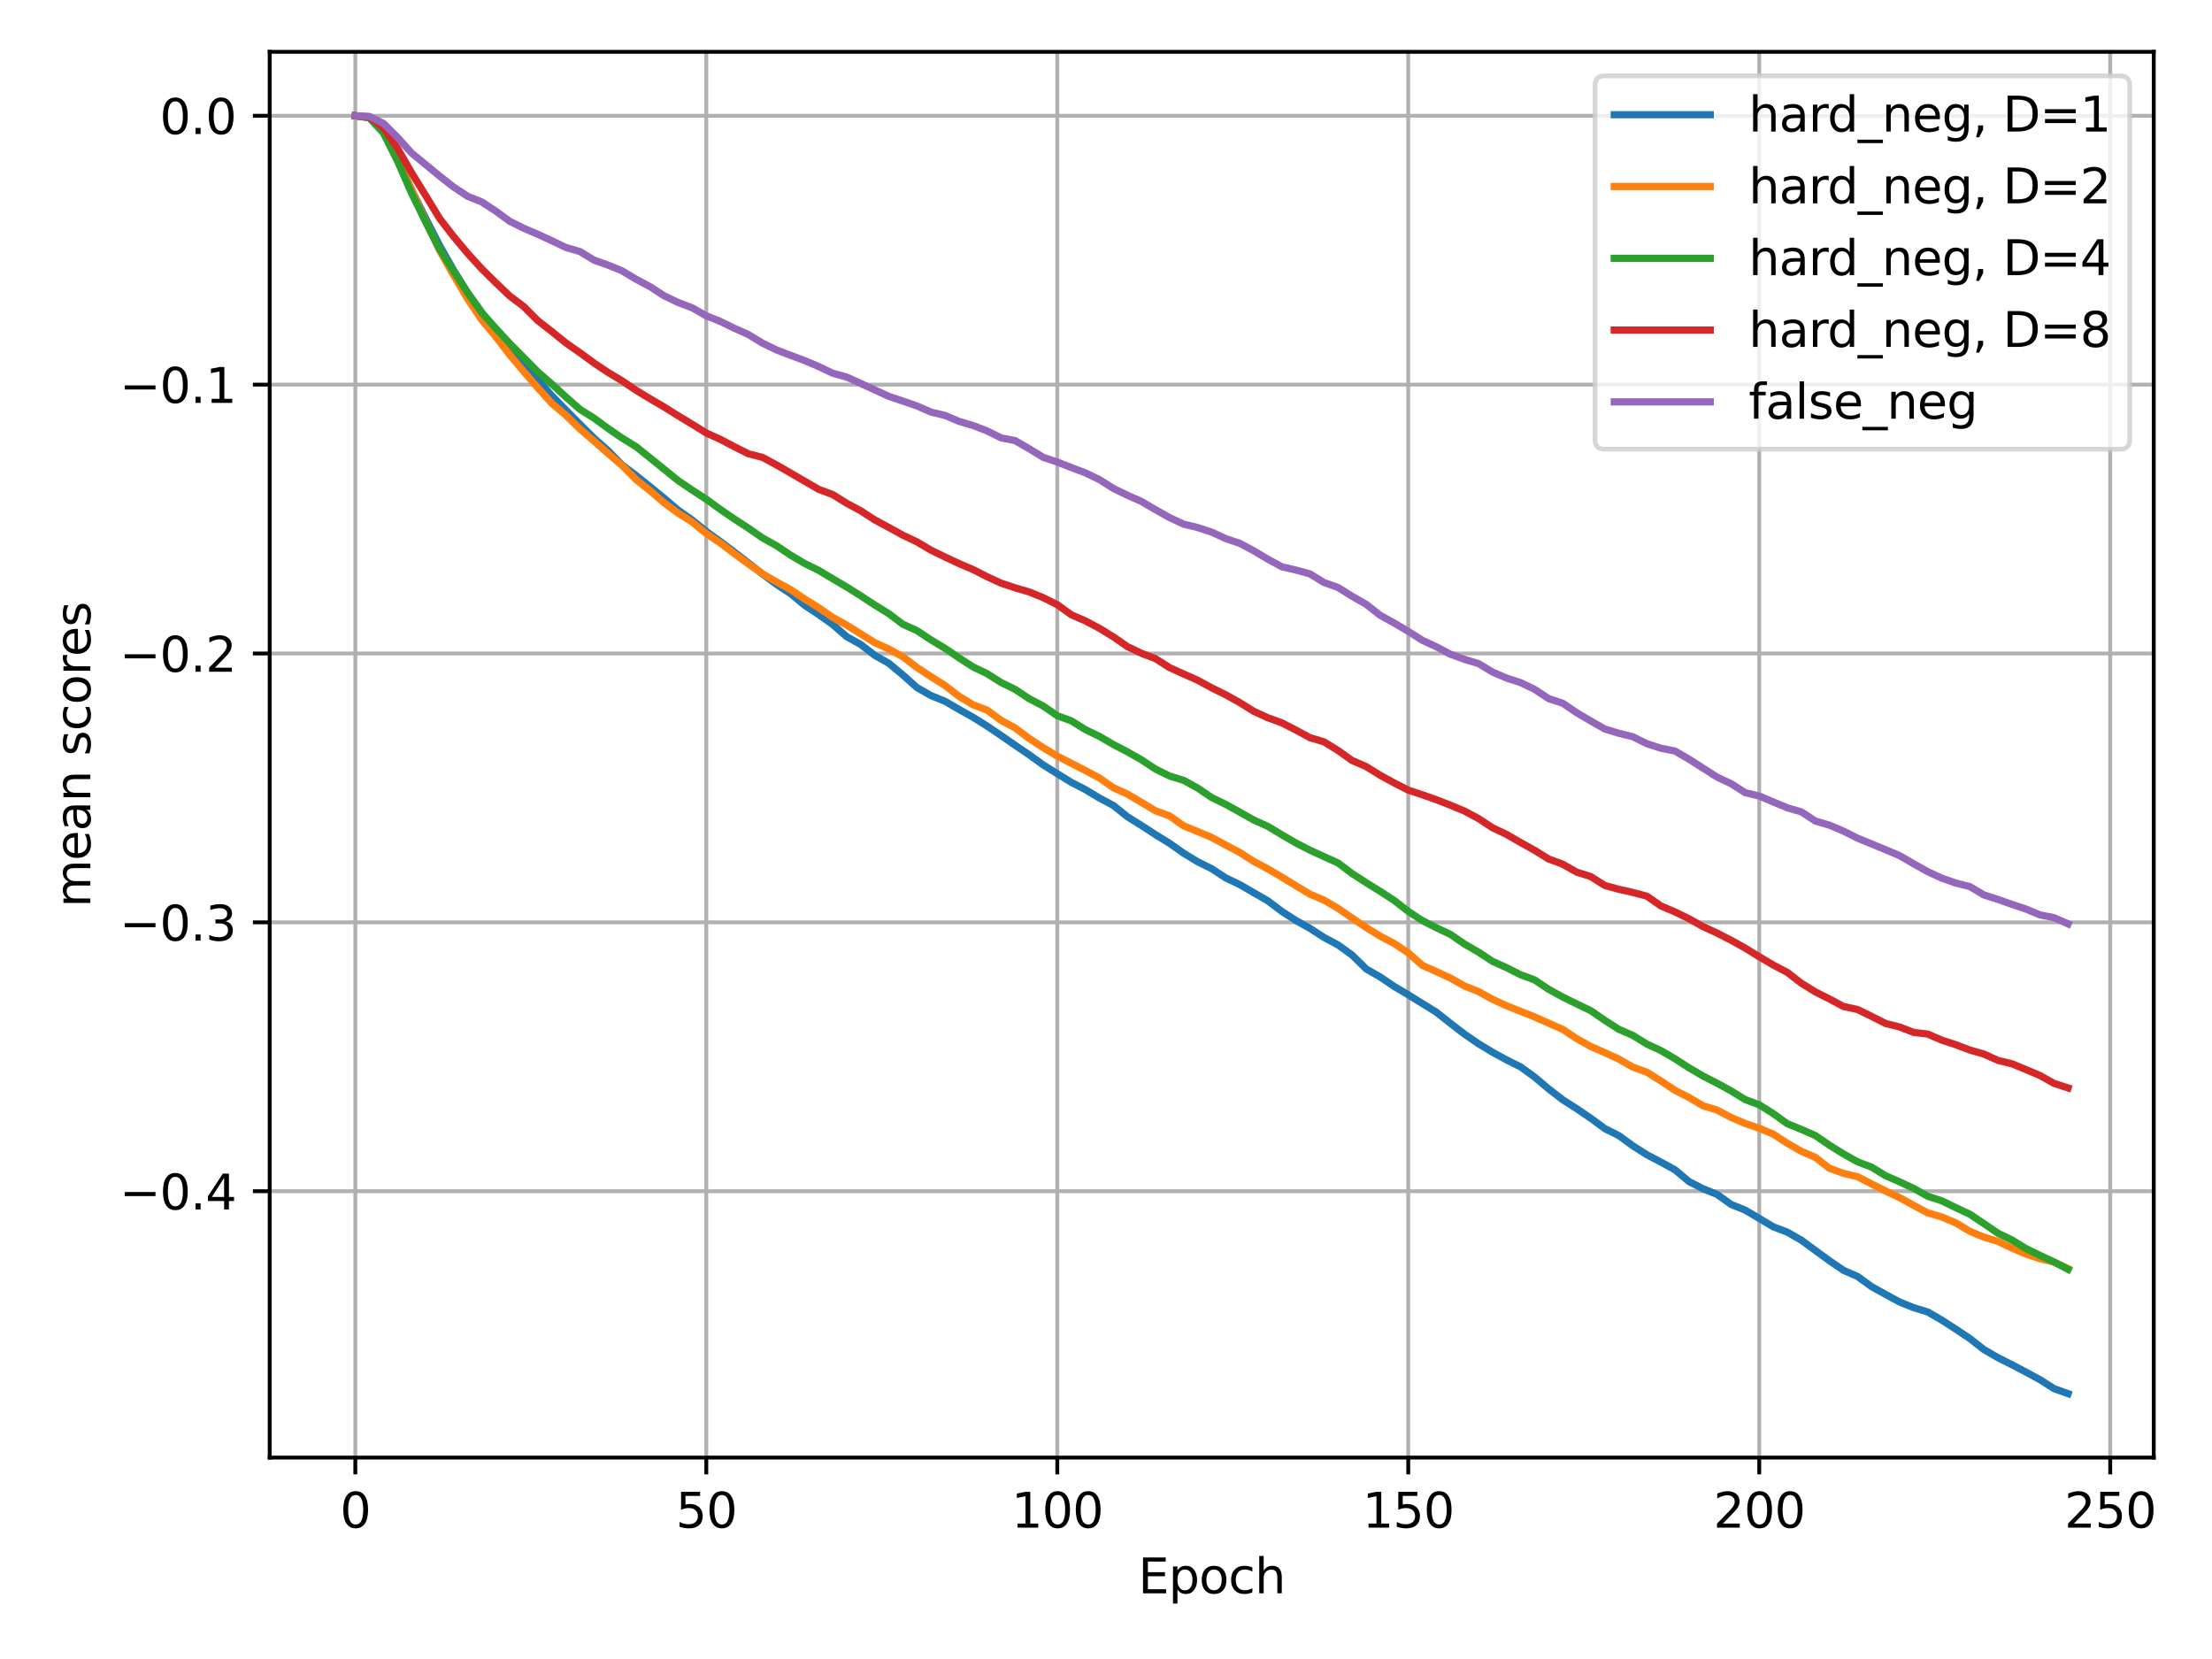 <?xml version="1.0" encoding="utf-8" standalone="no"?>
<!DOCTYPE svg PUBLIC "-//W3C//DTD SVG 1.1//EN"
  "http://www.w3.org/Graphics/SVG/1.1/DTD/svg11.dtd">
<svg xmlns:xlink="http://www.w3.org/1999/xlink" width="460.8pt" height="345.6pt" viewBox="0 0 460.8 345.6" xmlns="http://www.w3.org/2000/svg" version="1.1">
 <defs>
  <style type="text/css">*{stroke-linejoin: round; stroke-linecap: butt}</style>
 </defs>
 <g id="figure_1">
  <g id="patch_1">
   <path d="M 0 345.6 
L 460.8 345.6 
L 460.8 0 
L 0 0 
z
" style="fill: #ffffff"/>
  </g>
  <g id="axes_1">
   <g id="patch_2">
    <path d="M 56.18 303.64 
L 448.664 303.64 
L 448.664 10.8 
L 56.18 10.8 
z
" style="fill: #ffffff"/>
   </g>
   <g id="matplotlib.axis_1">
    <g id="xtick_1">
     <g id="line2d_1">
      <path d="M 74.02 303.64 
L 74.02 10.8 
" clip-path="url(#p4c1e87eb27)" style="fill: none; stroke: #b0b0b0; stroke-width: 0.8; stroke-linecap: square"/>
     </g>
     <g id="line2d_2">
      <defs>
       <path id="m21bb3ae5c7" d="M 0 0 
L 0 3.5 
" style="stroke: #000000; stroke-width: 0.8"/>
      </defs>
      <g>
       <use xlink:href="#m21bb3ae5c7" x="74.02" y="303.64" style="stroke: #000000; stroke-width: 0.8"/>
      </g>
     </g>
     <g id="text_1">
      <!-- 0 -->
      <g transform="translate(70.839 318.238) scale(0.1 -0.1)">
       <defs>
        <path id="DejaVuSans-30" d="M 2034 4250 
Q 1547 4250 1301 3770 
Q 1056 3291 1056 2328 
Q 1056 1369 1301 889 
Q 1547 409 2034 409 
Q 2525 409 2770 889 
Q 3016 1369 3016 2328 
Q 3016 3291 2770 3770 
Q 2525 4250 2034 4250 
z
M 2034 4750 
Q 2819 4750 3233 4129 
Q 3647 3509 3647 2328 
Q 3647 1150 3233 529 
Q 2819 -91 2034 -91 
Q 1250 -91 836 529 
Q 422 1150 422 2328 
Q 422 3509 836 4129 
Q 1250 4750 2034 4750 
z
" transform="scale(0.016)"/>
       </defs>
       <use xlink:href="#DejaVuSans-30"/>
      </g>
     </g>
    </g>
    <g id="xtick_2">
     <g id="line2d_3">
      <path d="M 147.136 303.64 
L 147.136 10.8 
" clip-path="url(#p4c1e87eb27)" style="fill: none; stroke: #b0b0b0; stroke-width: 0.8; stroke-linecap: square"/>
     </g>
     <g id="line2d_4">
      <g>
       <use xlink:href="#m21bb3ae5c7" x="147.136" y="303.64" style="stroke: #000000; stroke-width: 0.8"/>
      </g>
     </g>
     <g id="text_2">
      <!-- 50 -->
      <g transform="translate(140.773 318.238) scale(0.1 -0.1)">
       <defs>
        <path id="DejaVuSans-35" d="M 691 4666 
L 3169 4666 
L 3169 4134 
L 1269 4134 
L 1269 2991 
Q 1406 3038 1543 3061 
Q 1681 3084 1819 3084 
Q 2600 3084 3056 2656 
Q 3513 2228 3513 1497 
Q 3513 744 3044 326 
Q 2575 -91 1722 -91 
Q 1428 -91 1123 -41 
Q 819 9 494 109 
L 494 744 
Q 775 591 1075 516 
Q 1375 441 1709 441 
Q 2250 441 2565 725 
Q 2881 1009 2881 1497 
Q 2881 1984 2565 2268 
Q 2250 2553 1709 2553 
Q 1456 2553 1204 2497 
Q 953 2441 691 2322 
L 691 4666 
z
" transform="scale(0.016)"/>
       </defs>
       <use xlink:href="#DejaVuSans-35"/>
       <use xlink:href="#DejaVuSans-30" x="63.623"/>
      </g>
     </g>
    </g>
    <g id="xtick_3">
     <g id="line2d_5">
      <path d="M 220.251 303.64 
L 220.251 10.8 
" clip-path="url(#p4c1e87eb27)" style="fill: none; stroke: #b0b0b0; stroke-width: 0.8; stroke-linecap: square"/>
     </g>
     <g id="line2d_6">
      <g>
       <use xlink:href="#m21bb3ae5c7" x="220.251" y="303.64" style="stroke: #000000; stroke-width: 0.8"/>
      </g>
     </g>
     <g id="text_3">
      <!-- 100 -->
      <g transform="translate(210.708 318.238) scale(0.1 -0.1)">
       <defs>
        <path id="DejaVuSans-31" d="M 794 531 
L 1825 531 
L 1825 4091 
L 703 3866 
L 703 4441 
L 1819 4666 
L 2450 4666 
L 2450 531 
L 3481 531 
L 3481 0 
L 794 0 
L 794 531 
z
" transform="scale(0.016)"/>
       </defs>
       <use xlink:href="#DejaVuSans-31"/>
       <use xlink:href="#DejaVuSans-30" x="63.623"/>
       <use xlink:href="#DejaVuSans-30" x="127.246"/>
      </g>
     </g>
    </g>
    <g id="xtick_4">
     <g id="line2d_7">
      <path d="M 293.367 303.64 
L 293.367 10.8 
" clip-path="url(#p4c1e87eb27)" style="fill: none; stroke: #b0b0b0; stroke-width: 0.8; stroke-linecap: square"/>
     </g>
     <g id="line2d_8">
      <g>
       <use xlink:href="#m21bb3ae5c7" x="293.367" y="303.64" style="stroke: #000000; stroke-width: 0.8"/>
      </g>
     </g>
     <g id="text_4">
      <!-- 150 -->
      <g transform="translate(283.823 318.238) scale(0.1 -0.1)">
       <use xlink:href="#DejaVuSans-31"/>
       <use xlink:href="#DejaVuSans-35" x="63.623"/>
       <use xlink:href="#DejaVuSans-30" x="127.246"/>
      </g>
     </g>
    </g>
    <g id="xtick_5">
     <g id="line2d_9">
      <path d="M 366.483 303.64 
L 366.483 10.8 
" clip-path="url(#p4c1e87eb27)" style="fill: none; stroke: #b0b0b0; stroke-width: 0.8; stroke-linecap: square"/>
     </g>
     <g id="line2d_10">
      <g>
       <use xlink:href="#m21bb3ae5c7" x="366.483" y="303.64" style="stroke: #000000; stroke-width: 0.8"/>
      </g>
     </g>
     <g id="text_5">
      <!-- 200 -->
      <g transform="translate(356.939 318.238) scale(0.1 -0.1)">
       <defs>
        <path id="DejaVuSans-32" d="M 1228 531 
L 3431 531 
L 3431 0 
L 469 0 
L 469 531 
Q 828 903 1448 1529 
Q 2069 2156 2228 2338 
Q 2531 2678 2651 2914 
Q 2772 3150 2772 3378 
Q 2772 3750 2511 3984 
Q 2250 4219 1831 4219 
Q 1534 4219 1204 4116 
Q 875 4013 500 3803 
L 500 4441 
Q 881 4594 1212 4672 
Q 1544 4750 1819 4750 
Q 2544 4750 2975 4387 
Q 3406 4025 3406 3419 
Q 3406 3131 3298 2873 
Q 3191 2616 2906 2266 
Q 2828 2175 2409 1742 
Q 1991 1309 1228 531 
z
" transform="scale(0.016)"/>
       </defs>
       <use xlink:href="#DejaVuSans-32"/>
       <use xlink:href="#DejaVuSans-30" x="63.623"/>
       <use xlink:href="#DejaVuSans-30" x="127.246"/>
      </g>
     </g>
    </g>
    <g id="xtick_6">
     <g id="line2d_11">
      <path d="M 439.598 303.64 
L 439.598 10.8 
" clip-path="url(#p4c1e87eb27)" style="fill: none; stroke: #b0b0b0; stroke-width: 0.8; stroke-linecap: square"/>
     </g>
     <g id="line2d_12">
      <g>
       <use xlink:href="#m21bb3ae5c7" x="439.598" y="303.64" style="stroke: #000000; stroke-width: 0.8"/>
      </g>
     </g>
     <g id="text_6">
      <!-- 250 -->
      <g transform="translate(430.054 318.238) scale(0.1 -0.1)">
       <use xlink:href="#DejaVuSans-32"/>
       <use xlink:href="#DejaVuSans-35" x="63.623"/>
       <use xlink:href="#DejaVuSans-30" x="127.246"/>
      </g>
     </g>
    </g>
    <g id="text_7">
     <!-- Epoch -->
     <g transform="translate(237.111 331.917) scale(0.1 -0.1)">
      <defs>
       <path id="DejaVuSans-45" d="M 628 4666 
L 3578 4666 
L 3578 4134 
L 1259 4134 
L 1259 2753 
L 3481 2753 
L 3481 2222 
L 1259 2222 
L 1259 531 
L 3634 531 
L 3634 0 
L 628 0 
L 628 4666 
z
" transform="scale(0.016)"/>
       <path id="DejaVuSans-70" d="M 1159 525 
L 1159 -1331 
L 581 -1331 
L 581 3500 
L 1159 3500 
L 1159 2969 
Q 1341 3281 1617 3432 
Q 1894 3584 2278 3584 
Q 2916 3584 3314 3078 
Q 3713 2572 3713 1747 
Q 3713 922 3314 415 
Q 2916 -91 2278 -91 
Q 1894 -91 1617 61 
Q 1341 213 1159 525 
z
M 3116 1747 
Q 3116 2381 2855 2742 
Q 2594 3103 2138 3103 
Q 1681 3103 1420 2742 
Q 1159 2381 1159 1747 
Q 1159 1113 1420 752 
Q 1681 391 2138 391 
Q 2594 391 2855 752 
Q 3116 1113 3116 1747 
z
" transform="scale(0.016)"/>
       <path id="DejaVuSans-6f" d="M 1959 3097 
Q 1497 3097 1228 2736 
Q 959 2375 959 1747 
Q 959 1119 1226 758 
Q 1494 397 1959 397 
Q 2419 397 2687 759 
Q 2956 1122 2956 1747 
Q 2956 2369 2687 2733 
Q 2419 3097 1959 3097 
z
M 1959 3584 
Q 2709 3584 3137 3096 
Q 3566 2609 3566 1747 
Q 3566 888 3137 398 
Q 2709 -91 1959 -91 
Q 1206 -91 779 398 
Q 353 888 353 1747 
Q 353 2609 779 3096 
Q 1206 3584 1959 3584 
z
" transform="scale(0.016)"/>
       <path id="DejaVuSans-63" d="M 3122 3366 
L 3122 2828 
Q 2878 2963 2633 3030 
Q 2388 3097 2138 3097 
Q 1578 3097 1268 2742 
Q 959 2388 959 1747 
Q 959 1106 1268 751 
Q 1578 397 2138 397 
Q 2388 397 2633 464 
Q 2878 531 3122 666 
L 3122 134 
Q 2881 22 2623 -34 
Q 2366 -91 2075 -91 
Q 1284 -91 818 406 
Q 353 903 353 1747 
Q 353 2603 823 3093 
Q 1294 3584 2113 3584 
Q 2378 3584 2631 3529 
Q 2884 3475 3122 3366 
z
" transform="scale(0.016)"/>
       <path id="DejaVuSans-68" d="M 3513 2113 
L 3513 0 
L 2938 0 
L 2938 2094 
Q 2938 2591 2744 2837 
Q 2550 3084 2163 3084 
Q 1697 3084 1428 2787 
Q 1159 2491 1159 1978 
L 1159 0 
L 581 0 
L 581 4863 
L 1159 4863 
L 1159 2956 
Q 1366 3272 1645 3428 
Q 1925 3584 2291 3584 
Q 2894 3584 3203 3211 
Q 3513 2838 3513 2113 
z
" transform="scale(0.016)"/>
      </defs>
      <use xlink:href="#DejaVuSans-45"/>
      <use xlink:href="#DejaVuSans-70" x="63.184"/>
      <use xlink:href="#DejaVuSans-6f" x="126.66"/>
      <use xlink:href="#DejaVuSans-63" x="187.842"/>
      <use xlink:href="#DejaVuSans-68" x="242.822"/>
     </g>
    </g>
   </g>
   <g id="matplotlib.axis_2">
    <g id="ytick_1">
     <g id="line2d_13">
      <path d="M 56.18 248.154 
L 448.664 248.154 
" clip-path="url(#p4c1e87eb27)" style="fill: none; stroke: #b0b0b0; stroke-width: 0.8; stroke-linecap: square"/>
     </g>
     <g id="line2d_14">
      <defs>
       <path id="mebae747a66" d="M 0 0 
L -3.5 0 
" style="stroke: #000000; stroke-width: 0.8"/>
      </defs>
      <g>
       <use xlink:href="#mebae747a66" x="56.18" y="248.154" style="stroke: #000000; stroke-width: 0.8"/>
      </g>
     </g>
     <g id="text_8">
      <!-- −0.4 -->
      <g transform="translate(24.897 251.953) scale(0.1 -0.1)">
       <defs>
        <path id="DejaVuSans-2212" d="M 678 2272 
L 4684 2272 
L 4684 1741 
L 678 1741 
L 678 2272 
z
" transform="scale(0.016)"/>
        <path id="DejaVuSans-2e" d="M 684 794 
L 1344 794 
L 1344 0 
L 684 0 
L 684 794 
z
" transform="scale(0.016)"/>
        <path id="DejaVuSans-34" d="M 2419 4116 
L 825 1625 
L 2419 1625 
L 2419 4116 
z
M 2253 4666 
L 3047 4666 
L 3047 1625 
L 3713 1625 
L 3713 1100 
L 3047 1100 
L 3047 0 
L 2419 0 
L 2419 1100 
L 313 1100 
L 313 1709 
L 2253 4666 
z
" transform="scale(0.016)"/>
       </defs>
       <use xlink:href="#DejaVuSans-2212"/>
       <use xlink:href="#DejaVuSans-30" x="83.789"/>
       <use xlink:href="#DejaVuSans-2e" x="147.412"/>
       <use xlink:href="#DejaVuSans-34" x="179.199"/>
      </g>
     </g>
    </g>
    <g id="ytick_2">
     <g id="line2d_15">
      <path d="M 56.18 192.144 
L 448.664 192.144 
" clip-path="url(#p4c1e87eb27)" style="fill: none; stroke: #b0b0b0; stroke-width: 0.8; stroke-linecap: square"/>
     </g>
     <g id="line2d_16">
      <g>
       <use xlink:href="#mebae747a66" x="56.18" y="192.144" style="stroke: #000000; stroke-width: 0.8"/>
      </g>
     </g>
     <g id="text_9">
      <!-- −0.3 -->
      <g transform="translate(24.897 195.943) scale(0.1 -0.1)">
       <defs>
        <path id="DejaVuSans-33" d="M 2597 2516 
Q 3050 2419 3304 2112 
Q 3559 1806 3559 1356 
Q 3559 666 3084 287 
Q 2609 -91 1734 -91 
Q 1441 -91 1130 -33 
Q 819 25 488 141 
L 488 750 
Q 750 597 1062 519 
Q 1375 441 1716 441 
Q 2309 441 2620 675 
Q 2931 909 2931 1356 
Q 2931 1769 2642 2001 
Q 2353 2234 1838 2234 
L 1294 2234 
L 1294 2753 
L 1863 2753 
Q 2328 2753 2575 2939 
Q 2822 3125 2822 3475 
Q 2822 3834 2567 4026 
Q 2313 4219 1838 4219 
Q 1578 4219 1281 4162 
Q 984 4106 628 3988 
L 628 4550 
Q 988 4650 1302 4700 
Q 1616 4750 1894 4750 
Q 2613 4750 3031 4423 
Q 3450 4097 3450 3541 
Q 3450 3153 3228 2886 
Q 3006 2619 2597 2516 
z
" transform="scale(0.016)"/>
       </defs>
       <use xlink:href="#DejaVuSans-2212"/>
       <use xlink:href="#DejaVuSans-30" x="83.789"/>
       <use xlink:href="#DejaVuSans-2e" x="147.412"/>
       <use xlink:href="#DejaVuSans-33" x="179.199"/>
      </g>
     </g>
    </g>
    <g id="ytick_3">
     <g id="line2d_17">
      <path d="M 56.18 136.134 
L 448.664 136.134 
" clip-path="url(#p4c1e87eb27)" style="fill: none; stroke: #b0b0b0; stroke-width: 0.8; stroke-linecap: square"/>
     </g>
     <g id="line2d_18">
      <g>
       <use xlink:href="#mebae747a66" x="56.18" y="136.134" style="stroke: #000000; stroke-width: 0.8"/>
      </g>
     </g>
     <g id="text_10">
      <!-- −0.2 -->
      <g transform="translate(24.897 139.933) scale(0.1 -0.1)">
       <use xlink:href="#DejaVuSans-2212"/>
       <use xlink:href="#DejaVuSans-30" x="83.789"/>
       <use xlink:href="#DejaVuSans-2e" x="147.412"/>
       <use xlink:href="#DejaVuSans-32" x="179.199"/>
      </g>
     </g>
    </g>
    <g id="ytick_4">
     <g id="line2d_19">
      <path d="M 56.18 80.123 
L 448.664 80.123 
" clip-path="url(#p4c1e87eb27)" style="fill: none; stroke: #b0b0b0; stroke-width: 0.8; stroke-linecap: square"/>
     </g>
     <g id="line2d_20">
      <g>
       <use xlink:href="#mebae747a66" x="56.18" y="80.123" style="stroke: #000000; stroke-width: 0.8"/>
      </g>
     </g>
     <g id="text_11">
      <!-- −0.1 -->
      <g transform="translate(24.897 83.923) scale(0.1 -0.1)">
       <use xlink:href="#DejaVuSans-2212"/>
       <use xlink:href="#DejaVuSans-30" x="83.789"/>
       <use xlink:href="#DejaVuSans-2e" x="147.412"/>
       <use xlink:href="#DejaVuSans-31" x="179.199"/>
      </g>
     </g>
    </g>
    <g id="ytick_5">
     <g id="line2d_21">
      <path d="M 56.18 24.113 
L 448.664 24.113 
" clip-path="url(#p4c1e87eb27)" style="fill: none; stroke: #b0b0b0; stroke-width: 0.8; stroke-linecap: square"/>
     </g>
     <g id="line2d_22">
      <g>
       <use xlink:href="#mebae747a66" x="56.18" y="24.113" style="stroke: #000000; stroke-width: 0.8"/>
      </g>
     </g>
     <g id="text_12">
      <!-- 0.0 -->
      <g transform="translate(33.277 27.912) scale(0.1 -0.1)">
       <use xlink:href="#DejaVuSans-30"/>
       <use xlink:href="#DejaVuSans-2e" x="63.623"/>
       <use xlink:href="#DejaVuSans-30" x="95.41"/>
      </g>
     </g>
    </g>
    <g id="text_13">
     <!-- mean scores -->
     <g transform="translate(18.817 189.026) rotate(-90) scale(0.1 -0.1)">
      <defs>
       <path id="DejaVuSans-6d" d="M 3328 2828 
Q 3544 3216 3844 3400 
Q 4144 3584 4550 3584 
Q 5097 3584 5394 3201 
Q 5691 2819 5691 2113 
L 5691 0 
L 5113 0 
L 5113 2094 
Q 5113 2597 4934 2840 
Q 4756 3084 4391 3084 
Q 3944 3084 3684 2787 
Q 3425 2491 3425 1978 
L 3425 0 
L 2847 0 
L 2847 2094 
Q 2847 2600 2669 2842 
Q 2491 3084 2119 3084 
Q 1678 3084 1418 2786 
Q 1159 2488 1159 1978 
L 1159 0 
L 581 0 
L 581 3500 
L 1159 3500 
L 1159 2956 
Q 1356 3278 1631 3431 
Q 1906 3584 2284 3584 
Q 2666 3584 2933 3390 
Q 3200 3197 3328 2828 
z
" transform="scale(0.016)"/>
       <path id="DejaVuSans-65" d="M 3597 1894 
L 3597 1613 
L 953 1613 
Q 991 1019 1311 708 
Q 1631 397 2203 397 
Q 2534 397 2845 478 
Q 3156 559 3463 722 
L 3463 178 
Q 3153 47 2828 -22 
Q 2503 -91 2169 -91 
Q 1331 -91 842 396 
Q 353 884 353 1716 
Q 353 2575 817 3079 
Q 1281 3584 2069 3584 
Q 2775 3584 3186 3129 
Q 3597 2675 3597 1894 
z
M 3022 2063 
Q 3016 2534 2758 2815 
Q 2500 3097 2075 3097 
Q 1594 3097 1305 2825 
Q 1016 2553 972 2059 
L 3022 2063 
z
" transform="scale(0.016)"/>
       <path id="DejaVuSans-61" d="M 2194 1759 
Q 1497 1759 1228 1600 
Q 959 1441 959 1056 
Q 959 750 1161 570 
Q 1363 391 1709 391 
Q 2188 391 2477 730 
Q 2766 1069 2766 1631 
L 2766 1759 
L 2194 1759 
z
M 3341 1997 
L 3341 0 
L 2766 0 
L 2766 531 
Q 2569 213 2275 61 
Q 1981 -91 1556 -91 
Q 1019 -91 701 211 
Q 384 513 384 1019 
Q 384 1609 779 1909 
Q 1175 2209 1959 2209 
L 2766 2209 
L 2766 2266 
Q 2766 2663 2505 2880 
Q 2244 3097 1772 3097 
Q 1472 3097 1187 3025 
Q 903 2953 641 2809 
L 641 3341 
Q 956 3463 1253 3523 
Q 1550 3584 1831 3584 
Q 2591 3584 2966 3190 
Q 3341 2797 3341 1997 
z
" transform="scale(0.016)"/>
       <path id="DejaVuSans-6e" d="M 3513 2113 
L 3513 0 
L 2938 0 
L 2938 2094 
Q 2938 2591 2744 2837 
Q 2550 3084 2163 3084 
Q 1697 3084 1428 2787 
Q 1159 2491 1159 1978 
L 1159 0 
L 581 0 
L 581 3500 
L 1159 3500 
L 1159 2956 
Q 1366 3272 1645 3428 
Q 1925 3584 2291 3584 
Q 2894 3584 3203 3211 
Q 3513 2838 3513 2113 
z
" transform="scale(0.016)"/>
       <path id="DejaVuSans-20" transform="scale(0.016)"/>
       <path id="DejaVuSans-73" d="M 2834 3397 
L 2834 2853 
Q 2591 2978 2328 3040 
Q 2066 3103 1784 3103 
Q 1356 3103 1142 2972 
Q 928 2841 928 2578 
Q 928 2378 1081 2264 
Q 1234 2150 1697 2047 
L 1894 2003 
Q 2506 1872 2764 1633 
Q 3022 1394 3022 966 
Q 3022 478 2636 193 
Q 2250 -91 1575 -91 
Q 1294 -91 989 -36 
Q 684 19 347 128 
L 347 722 
Q 666 556 975 473 
Q 1284 391 1588 391 
Q 1994 391 2212 530 
Q 2431 669 2431 922 
Q 2431 1156 2273 1281 
Q 2116 1406 1581 1522 
L 1381 1569 
Q 847 1681 609 1914 
Q 372 2147 372 2553 
Q 372 3047 722 3315 
Q 1072 3584 1716 3584 
Q 2034 3584 2315 3537 
Q 2597 3491 2834 3397 
z
" transform="scale(0.016)"/>
       <path id="DejaVuSans-72" d="M 2631 2963 
Q 2534 3019 2420 3045 
Q 2306 3072 2169 3072 
Q 1681 3072 1420 2755 
Q 1159 2438 1159 1844 
L 1159 0 
L 581 0 
L 581 3500 
L 1159 3500 
L 1159 2956 
Q 1341 3275 1631 3429 
Q 1922 3584 2338 3584 
Q 2397 3584 2469 3576 
Q 2541 3569 2628 3553 
L 2631 2963 
z
" transform="scale(0.016)"/>
      </defs>
      <use xlink:href="#DejaVuSans-6d"/>
      <use xlink:href="#DejaVuSans-65" x="97.412"/>
      <use xlink:href="#DejaVuSans-61" x="158.936"/>
      <use xlink:href="#DejaVuSans-6e" x="220.215"/>
      <use xlink:href="#DejaVuSans-20" x="283.594"/>
      <use xlink:href="#DejaVuSans-73" x="315.381"/>
      <use xlink:href="#DejaVuSans-63" x="367.48"/>
      <use xlink:href="#DejaVuSans-6f" x="422.461"/>
      <use xlink:href="#DejaVuSans-72" x="483.643"/>
      <use xlink:href="#DejaVuSans-65" x="522.506"/>
      <use xlink:href="#DejaVuSans-73" x="584.029"/>
     </g>
    </g>
   </g>
   <g id="line2d_23">
    <path d="M 74.02 24.111 
L 76.945 24.481 
L 79.869 27.268 
L 82.794 32.931 
L 85.719 39.491 
L 88.643 45.408 
L 91.568 51.132 
L 94.493 56.283 
L 97.417 60.988 
L 100.342 65.065 
L 103.266 69.094 
L 106.191 72.607 
L 109.116 76.058 
L 112.04 79.1 
L 114.965 82.456 
L 117.89 85.431 
L 120.814 88.385 
L 123.739 91.282 
L 126.663 93.863 
L 129.588 96.858 
L 132.513 99.051 
L 135.437 101.416 
L 138.362 103.796 
L 141.287 106.291 
L 144.211 108.347 
L 147.136 110.708 
L 150.06 112.815 
L 152.985 115.016 
L 155.91 117.279 
L 158.834 119.567 
L 161.759 121.746 
L 164.684 123.653 
L 167.608 126.081 
L 170.533 128.015 
L 173.457 130.086 
L 176.382 132.636 
L 179.307 134.261 
L 182.231 136.525 
L 185.156 138.18 
L 188.081 140.609 
L 191.005 143.226 
L 193.93 144.9 
L 196.854 146.085 
L 199.779 147.789 
L 202.704 149.424 
L 205.628 151.253 
L 208.553 153.227 
L 211.477 155.254 
L 214.402 157.245 
L 217.327 159.35 
L 220.251 161.176 
L 223.176 162.978 
L 226.101 164.485 
L 229.025 166.249 
L 231.95 167.802 
L 234.874 170.152 
L 237.799 171.974 
L 240.724 173.883 
L 243.648 175.682 
L 246.573 177.739 
L 249.498 179.519 
L 252.422 180.973 
L 255.347 182.885 
L 258.271 184.282 
L 261.196 185.977 
L 264.121 187.668 
L 267.045 189.869 
L 269.97 191.757 
L 272.895 193.4 
L 275.819 195.288 
L 278.744 196.858 
L 281.668 198.961 
L 284.593 201.841 
L 287.518 203.523 
L 290.442 205.504 
L 293.367 207.232 
L 296.292 209.046 
L 299.216 210.854 
L 302.141 213.17 
L 305.065 215.418 
L 307.99 217.427 
L 310.915 219.199 
L 313.839 220.799 
L 316.764 222.248 
L 319.689 224.366 
L 322.613 226.842 
L 325.538 229.097 
L 328.462 230.965 
L 331.387 232.954 
L 334.312 235.108 
L 337.236 236.574 
L 340.161 238.701 
L 343.086 240.558 
L 346.01 242.089 
L 348.935 243.7 
L 351.859 246.148 
L 354.784 247.645 
L 357.709 248.825 
L 360.633 250.914 
L 363.558 252.091 
L 366.483 253.825 
L 369.407 255.563 
L 372.332 256.681 
L 375.256 258.361 
L 378.181 260.503 
L 381.106 262.633 
L 384.03 264.631 
L 386.955 265.901 
L 389.879 268.029 
L 392.804 269.652 
L 395.729 271.238 
L 398.653 272.411 
L 401.578 273.304 
L 404.503 275.001 
L 407.427 276.89 
L 410.352 278.842 
L 413.276 281.132 
L 416.201 282.83 
L 419.126 284.299 
L 422.05 285.835 
L 424.975 287.42 
L 427.9 289.28 
L 430.824 290.329 
" clip-path="url(#p4c1e87eb27)" style="fill: none; stroke: #1f77b4; stroke-width: 1.5; stroke-linecap: square"/>
   </g>
   <g id="line2d_24">
    <path d="M 74.02 24.111 
L 76.945 24.498 
L 79.869 27.426 
L 82.794 33.124 
L 85.719 39.504 
L 88.643 45.993 
L 91.568 52.149 
L 94.493 57.337 
L 97.417 62.259 
L 100.342 66.614 
L 103.266 70.123 
L 106.191 73.903 
L 109.116 77.411 
L 112.04 80.791 
L 114.965 84.034 
L 117.89 86.514 
L 120.814 89.36 
L 123.739 91.883 
L 126.663 94.455 
L 129.588 96.959 
L 132.513 99.917 
L 135.437 102.237 
L 138.362 104.758 
L 141.287 106.904 
L 144.211 108.757 
L 147.136 111.159 
L 150.06 113.123 
L 152.985 115.33 
L 155.91 117.483 
L 158.834 119.526 
L 161.759 121.23 
L 164.684 122.825 
L 167.608 124.779 
L 170.533 126.586 
L 173.457 128.607 
L 176.382 130.223 
L 179.307 132.049 
L 182.231 133.882 
L 185.156 135.211 
L 188.081 136.815 
L 191.005 139.042 
L 193.93 140.963 
L 196.854 142.796 
L 199.779 145.055 
L 202.704 146.814 
L 205.628 147.924 
L 208.553 150.075 
L 211.477 151.652 
L 214.402 153.842 
L 217.327 155.754 
L 220.251 157.519 
L 223.176 159.007 
L 226.101 160.513 
L 229.025 162.072 
L 231.95 164.112 
L 234.874 165.428 
L 237.799 167.158 
L 240.724 168.915 
L 243.648 169.964 
L 246.573 172.036 
L 249.498 173.225 
L 252.422 174.459 
L 255.347 176.036 
L 258.271 177.587 
L 261.196 179.458 
L 264.121 181.02 
L 267.045 182.726 
L 269.97 184.525 
L 272.895 186.278 
L 275.819 187.513 
L 278.744 189.23 
L 281.668 191.243 
L 284.593 193.212 
L 287.518 195.019 
L 290.442 196.556 
L 293.367 198.497 
L 296.292 201.1 
L 299.216 202.402 
L 302.141 203.75 
L 305.065 205.391 
L 307.99 206.559 
L 310.915 208.18 
L 313.839 209.514 
L 316.764 210.685 
L 319.689 211.841 
L 322.613 213.147 
L 325.538 214.434 
L 328.462 216.377 
L 331.387 218.004 
L 334.312 219.289 
L 337.236 220.633 
L 340.161 222.307 
L 343.086 223.365 
L 346.01 225.195 
L 348.935 227.137 
L 351.859 228.63 
L 354.784 230.364 
L 357.709 231.25 
L 360.633 232.789 
L 363.558 234.042 
L 366.483 235.042 
L 369.407 236.26 
L 372.332 238.164 
L 375.256 239.849 
L 378.181 241.105 
L 381.106 243.389 
L 384.03 244.427 
L 386.955 245.131 
L 389.879 246.629 
L 392.804 248.11 
L 395.729 249.497 
L 398.653 251.104 
L 401.578 252.666 
L 404.503 253.52 
L 407.427 254.741 
L 410.352 256.507 
L 413.276 257.711 
L 416.201 258.602 
L 419.126 259.995 
L 422.05 261.237 
L 424.975 262.224 
L 427.9 262.911 
L 430.824 264.28 
" clip-path="url(#p4c1e87eb27)" style="fill: none; stroke: #ff7f0e; stroke-width: 1.5; stroke-linecap: square"/>
   </g>
   <g id="line2d_25">
    <path d="M 74.02 24.119 
L 76.945 24.543 
L 79.869 27.711 
L 82.794 33.535 
L 85.719 40.223 
L 88.643 46.173 
L 91.568 51.888 
L 94.493 56.499 
L 97.417 60.989 
L 100.342 65.105 
L 103.266 68.388 
L 106.191 71.561 
L 109.116 74.509 
L 112.04 77.468 
L 114.965 80.016 
L 117.89 82.699 
L 120.814 85.27 
L 123.739 87.106 
L 126.663 89.245 
L 129.588 91.257 
L 132.513 93.052 
L 135.437 95.403 
L 138.362 97.766 
L 141.287 100.131 
L 144.211 102.112 
L 147.136 104.003 
L 150.06 106.124 
L 152.985 108.121 
L 155.91 110.025 
L 158.834 112.052 
L 161.759 113.682 
L 164.684 115.639 
L 167.608 117.38 
L 170.533 118.806 
L 173.457 120.566 
L 176.382 122.278 
L 179.307 124.119 
L 182.231 126.036 
L 185.156 127.841 
L 188.081 130.043 
L 191.005 131.359 
L 193.93 133.297 
L 196.854 135.054 
L 199.779 137.04 
L 202.704 138.933 
L 205.628 140.331 
L 208.553 142.186 
L 211.477 143.616 
L 214.402 145.553 
L 217.327 147.082 
L 220.251 149.097 
L 223.176 150.163 
L 226.101 151.991 
L 229.025 153.402 
L 231.95 155.103 
L 234.874 156.629 
L 237.799 158.286 
L 240.724 160.222 
L 243.648 161.66 
L 246.573 162.562 
L 249.498 164.171 
L 252.422 166.143 
L 255.347 167.572 
L 258.271 169.189 
L 261.196 170.834 
L 264.121 172.151 
L 267.045 173.914 
L 269.97 175.614 
L 272.895 177.114 
L 275.819 178.451 
L 278.744 179.775 
L 281.668 181.977 
L 284.593 183.875 
L 287.518 185.686 
L 290.442 187.583 
L 293.367 189.86 
L 296.292 191.766 
L 299.216 193.262 
L 302.141 194.648 
L 305.065 196.65 
L 307.99 198.34 
L 310.915 200.265 
L 313.839 201.579 
L 316.764 203.058 
L 319.689 204.137 
L 322.613 206.093 
L 325.538 207.694 
L 328.462 209.137 
L 331.387 210.544 
L 334.312 212.553 
L 337.236 214.433 
L 340.161 215.696 
L 343.086 217.504 
L 346.01 218.862 
L 348.935 220.568 
L 351.859 222.453 
L 354.784 224.165 
L 357.709 225.664 
L 360.633 227.261 
L 363.558 229.062 
L 366.483 230.155 
L 369.407 231.985 
L 372.332 234.094 
L 375.256 235.275 
L 378.181 236.564 
L 381.106 238.569 
L 384.03 240.384 
L 386.955 242.022 
L 389.879 243.136 
L 392.804 244.925 
L 395.729 246.199 
L 398.653 247.569 
L 401.578 249.196 
L 404.503 250.153 
L 407.427 251.574 
L 410.352 252.95 
L 413.276 254.897 
L 416.201 256.902 
L 419.126 258.309 
L 422.05 260.099 
L 424.975 261.526 
L 427.9 262.898 
L 430.824 264.437 
" clip-path="url(#p4c1e87eb27)" style="fill: none; stroke: #2ca02c; stroke-width: 1.5; stroke-linecap: square"/>
   </g>
   <g id="line2d_26">
    <path d="M 74.02 24.112 
L 76.945 24.409 
L 79.869 26.614 
L 82.794 30.872 
L 85.719 35.954 
L 88.643 40.687 
L 91.568 45.497 
L 94.493 49.274 
L 97.417 52.777 
L 100.342 55.984 
L 103.266 58.881 
L 106.191 61.663 
L 109.116 63.872 
L 112.04 66.803 
L 114.965 69.066 
L 117.89 71.446 
L 120.814 73.478 
L 123.739 75.62 
L 126.663 77.579 
L 129.588 79.332 
L 132.513 81.311 
L 135.437 83.082 
L 138.362 84.792 
L 141.287 86.624 
L 144.211 88.387 
L 147.136 90.204 
L 150.06 91.525 
L 152.985 93.063 
L 155.91 94.536 
L 158.834 95.279 
L 161.759 96.847 
L 164.684 98.53 
L 167.608 100.236 
L 170.533 101.935 
L 173.457 103.027 
L 176.382 104.836 
L 179.307 106.409 
L 182.231 108.312 
L 185.156 109.875 
L 188.081 111.489 
L 191.005 112.876 
L 193.93 114.609 
L 196.854 116.03 
L 199.779 117.403 
L 202.704 118.645 
L 205.628 120.14 
L 208.553 121.485 
L 211.477 122.46 
L 214.402 123.312 
L 217.327 124.51 
L 220.251 125.967 
L 223.176 128.071 
L 226.101 129.343 
L 229.025 130.883 
L 231.95 132.683 
L 234.874 134.704 
L 237.799 136.1 
L 240.724 137.216 
L 243.648 139.079 
L 246.573 140.407 
L 249.498 141.706 
L 252.422 143.295 
L 255.347 144.739 
L 258.271 146.361 
L 261.196 148.191 
L 264.121 149.524 
L 267.045 150.587 
L 269.97 152.095 
L 272.895 153.674 
L 275.819 154.542 
L 278.744 156.35 
L 281.668 158.426 
L 284.593 159.688 
L 287.518 161.505 
L 290.442 163.107 
L 293.367 164.598 
L 296.292 165.565 
L 299.216 166.594 
L 302.141 167.736 
L 305.065 168.954 
L 307.99 170.515 
L 310.915 172.436 
L 313.839 173.823 
L 316.764 175.516 
L 319.689 177.138 
L 322.613 178.948 
L 325.538 180.024 
L 328.462 181.689 
L 331.387 182.606 
L 334.312 184.458 
L 337.236 185.255 
L 340.161 185.918 
L 343.086 186.693 
L 346.01 188.725 
L 348.935 189.973 
L 351.859 191.397 
L 354.784 193.037 
L 357.709 194.382 
L 360.633 195.881 
L 363.558 197.514 
L 366.483 199.311 
L 369.407 201.032 
L 372.332 202.57 
L 375.256 204.823 
L 378.181 206.64 
L 381.106 208.109 
L 384.03 209.668 
L 386.955 210.299 
L 389.879 211.728 
L 392.804 213.21 
L 395.729 213.942 
L 398.653 215.072 
L 401.578 215.415 
L 404.503 216.68 
L 407.427 217.632 
L 410.352 218.741 
L 413.276 219.578 
L 416.201 220.896 
L 419.126 221.608 
L 422.05 222.817 
L 424.975 224.057 
L 427.9 225.695 
L 430.824 226.639 
" clip-path="url(#p4c1e87eb27)" style="fill: none; stroke: #d62728; stroke-width: 1.5; stroke-linecap: square"/>
   </g>
   <g id="line2d_27">
    <path d="M 74.02 24.113 
L 76.945 24.248 
L 79.869 25.695 
L 82.794 28.606 
L 85.719 31.858 
L 88.643 34.261 
L 91.568 36.673 
L 94.493 38.957 
L 97.417 40.892 
L 100.342 42.06 
L 103.266 43.968 
L 106.191 46.105 
L 109.116 47.554 
L 112.04 48.813 
L 114.965 50.158 
L 117.89 51.555 
L 120.814 52.404 
L 123.739 54.182 
L 126.663 55.221 
L 129.588 56.419 
L 132.513 58.178 
L 135.437 59.726 
L 138.362 61.631 
L 141.287 63.02 
L 144.211 64.133 
L 147.136 65.794 
L 150.06 66.959 
L 152.985 68.389 
L 155.91 69.695 
L 158.834 71.479 
L 161.759 72.903 
L 164.684 74.017 
L 167.608 75.111 
L 170.533 76.353 
L 173.457 77.742 
L 176.382 78.551 
L 179.307 79.881 
L 182.231 81.229 
L 185.156 82.566 
L 188.081 83.547 
L 191.005 84.564 
L 193.93 85.84 
L 196.854 86.54 
L 199.779 87.779 
L 202.704 88.641 
L 205.628 89.771 
L 208.553 91.222 
L 211.477 91.793 
L 214.402 93.486 
L 217.327 95.275 
L 220.251 96.252 
L 223.176 97.395 
L 226.101 98.503 
L 229.025 99.907 
L 231.95 101.762 
L 234.874 103.172 
L 237.799 104.474 
L 240.724 106.186 
L 243.648 107.835 
L 246.573 109.194 
L 249.498 109.901 
L 252.422 110.853 
L 255.347 112.206 
L 258.271 113.188 
L 261.196 114.75 
L 264.121 116.488 
L 267.045 118.082 
L 269.97 118.751 
L 272.895 119.559 
L 275.819 121.351 
L 278.744 122.391 
L 281.668 124.217 
L 284.593 125.885 
L 287.518 128.182 
L 290.442 129.792 
L 293.367 131.53 
L 296.292 133.385 
L 299.216 134.735 
L 302.141 136.282 
L 305.065 137.353 
L 307.99 138.229 
L 310.915 139.997 
L 313.839 141.25 
L 316.764 142.2 
L 319.689 143.607 
L 322.613 145.539 
L 325.538 146.494 
L 328.462 148.481 
L 331.387 150.199 
L 334.312 151.866 
L 337.236 152.762 
L 340.161 153.483 
L 343.086 154.932 
L 346.01 155.878 
L 348.935 156.451 
L 351.859 158.158 
L 354.784 160.027 
L 357.709 161.892 
L 360.633 163.269 
L 363.558 165.131 
L 366.483 165.818 
L 369.407 167.061 
L 372.332 168.285 
L 375.256 169.125 
L 378.181 171.045 
L 381.106 171.899 
L 384.03 173.136 
L 386.955 174.607 
L 389.879 175.805 
L 392.804 177.014 
L 395.729 178.249 
L 398.653 179.946 
L 401.578 181.585 
L 404.503 182.936 
L 407.427 183.955 
L 410.352 184.69 
L 413.276 186.43 
L 416.201 187.365 
L 419.126 188.4 
L 422.05 189.377 
L 424.975 190.595 
L 427.9 191.169 
L 430.824 192.458 
" clip-path="url(#p4c1e87eb27)" style="fill: none; stroke: #9467bd; stroke-width: 1.5; stroke-linecap: square"/>
   </g>
   <g id="patch_3">
    <path d="M 56.18 303.64 
L 56.18 10.8 
" style="fill: none; stroke: #000000; stroke-width: 0.8; stroke-linejoin: miter; stroke-linecap: square"/>
   </g>
   <g id="patch_4">
    <path d="M 448.664 303.64 
L 448.664 10.8 
" style="fill: none; stroke: #000000; stroke-width: 0.8; stroke-linejoin: miter; stroke-linecap: square"/>
   </g>
   <g id="patch_5">
    <path d="M 56.18 303.64 
L 448.664 303.64 
" style="fill: none; stroke: #000000; stroke-width: 0.8; stroke-linejoin: miter; stroke-linecap: square"/>
   </g>
   <g id="patch_6">
    <path d="M 56.18 10.8 
L 448.664 10.8 
" style="fill: none; stroke: #000000; stroke-width: 0.8; stroke-linejoin: miter; stroke-linecap: square"/>
   </g>
   <g id="legend_1">
    <g id="patch_7">
     <path d="M 334.277 93.581 
L 441.664 93.581 
Q 443.664 93.581 443.664 91.581 
L 443.664 17.8 
Q 443.664 15.8 441.664 15.8 
L 334.277 15.8 
Q 332.277 15.8 332.277 17.8 
L 332.277 91.581 
Q 332.277 93.581 334.277 93.581 
z
" style="fill: #ffffff; opacity: 0.8; stroke: #cccccc; stroke-linejoin: miter"/>
    </g>
    <g id="line2d_28">
     <path d="M 336.277 23.898 
L 346.277 23.898 
L 356.277 23.898 
" style="fill: none; stroke: #1f77b4; stroke-width: 1.5; stroke-linecap: square"/>
    </g>
    <g id="text_14">
     <!-- hard_neg, D=1 -->
     <g transform="translate(364.277 27.398) scale(0.1 -0.1)">
      <defs>
       <path id="DejaVuSans-64" d="M 2906 2969 
L 2906 4863 
L 3481 4863 
L 3481 0 
L 2906 0 
L 2906 525 
Q 2725 213 2448 61 
Q 2172 -91 1784 -91 
Q 1150 -91 751 415 
Q 353 922 353 1747 
Q 353 2572 751 3078 
Q 1150 3584 1784 3584 
Q 2172 3584 2448 3432 
Q 2725 3281 2906 2969 
z
M 947 1747 
Q 947 1113 1208 752 
Q 1469 391 1925 391 
Q 2381 391 2643 752 
Q 2906 1113 2906 1747 
Q 2906 2381 2643 2742 
Q 2381 3103 1925 3103 
Q 1469 3103 1208 2742 
Q 947 2381 947 1747 
z
" transform="scale(0.016)"/>
       <path id="DejaVuSans-5f" d="M 3263 -1063 
L 3263 -1509 
L -63 -1509 
L -63 -1063 
L 3263 -1063 
z
" transform="scale(0.016)"/>
       <path id="DejaVuSans-67" d="M 2906 1791 
Q 2906 2416 2648 2759 
Q 2391 3103 1925 3103 
Q 1463 3103 1205 2759 
Q 947 2416 947 1791 
Q 947 1169 1205 825 
Q 1463 481 1925 481 
Q 2391 481 2648 825 
Q 2906 1169 2906 1791 
z
M 3481 434 
Q 3481 -459 3084 -895 
Q 2688 -1331 1869 -1331 
Q 1566 -1331 1297 -1286 
Q 1028 -1241 775 -1147 
L 775 -588 
Q 1028 -725 1275 -790 
Q 1522 -856 1778 -856 
Q 2344 -856 2625 -561 
Q 2906 -266 2906 331 
L 2906 616 
Q 2728 306 2450 153 
Q 2172 0 1784 0 
Q 1141 0 747 490 
Q 353 981 353 1791 
Q 353 2603 747 3093 
Q 1141 3584 1784 3584 
Q 2172 3584 2450 3431 
Q 2728 3278 2906 2969 
L 2906 3500 
L 3481 3500 
L 3481 434 
z
" transform="scale(0.016)"/>
       <path id="DejaVuSans-2c" d="M 750 794 
L 1409 794 
L 1409 256 
L 897 -744 
L 494 -744 
L 750 256 
L 750 794 
z
" transform="scale(0.016)"/>
       <path id="DejaVuSans-44" d="M 1259 4147 
L 1259 519 
L 2022 519 
Q 2988 519 3436 956 
Q 3884 1394 3884 2338 
Q 3884 3275 3436 3711 
Q 2988 4147 2022 4147 
L 1259 4147 
z
M 628 4666 
L 1925 4666 
Q 3281 4666 3915 4102 
Q 4550 3538 4550 2338 
Q 4550 1131 3912 565 
Q 3275 0 1925 0 
L 628 0 
L 628 4666 
z
" transform="scale(0.016)"/>
       <path id="DejaVuSans-3d" d="M 678 2906 
L 4684 2906 
L 4684 2381 
L 678 2381 
L 678 2906 
z
M 678 1631 
L 4684 1631 
L 4684 1100 
L 678 1100 
L 678 1631 
z
" transform="scale(0.016)"/>
      </defs>
      <use xlink:href="#DejaVuSans-68"/>
      <use xlink:href="#DejaVuSans-61" x="63.379"/>
      <use xlink:href="#DejaVuSans-72" x="124.658"/>
      <use xlink:href="#DejaVuSans-64" x="164.021"/>
      <use xlink:href="#DejaVuSans-5f" x="227.498"/>
      <use xlink:href="#DejaVuSans-6e" x="277.498"/>
      <use xlink:href="#DejaVuSans-65" x="340.877"/>
      <use xlink:href="#DejaVuSans-67" x="402.4"/>
      <use xlink:href="#DejaVuSans-2c" x="465.877"/>
      <use xlink:href="#DejaVuSans-20" x="497.664"/>
      <use xlink:href="#DejaVuSans-44" x="529.451"/>
      <use xlink:href="#DejaVuSans-3d" x="606.453"/>
      <use xlink:href="#DejaVuSans-31" x="690.242"/>
     </g>
    </g>
    <g id="line2d_29">
     <path d="M 336.277 38.855 
L 346.277 38.855 
L 356.277 38.855 
" style="fill: none; stroke: #ff7f0e; stroke-width: 1.5; stroke-linecap: square"/>
    </g>
    <g id="text_15">
     <!-- hard_neg, D=2 -->
     <g transform="translate(364.277 42.355) scale(0.1 -0.1)">
      <use xlink:href="#DejaVuSans-68"/>
      <use xlink:href="#DejaVuSans-61" x="63.379"/>
      <use xlink:href="#DejaVuSans-72" x="124.658"/>
      <use xlink:href="#DejaVuSans-64" x="164.021"/>
      <use xlink:href="#DejaVuSans-5f" x="227.498"/>
      <use xlink:href="#DejaVuSans-6e" x="277.498"/>
      <use xlink:href="#DejaVuSans-65" x="340.877"/>
      <use xlink:href="#DejaVuSans-67" x="402.4"/>
      <use xlink:href="#DejaVuSans-2c" x="465.877"/>
      <use xlink:href="#DejaVuSans-20" x="497.664"/>
      <use xlink:href="#DejaVuSans-44" x="529.451"/>
      <use xlink:href="#DejaVuSans-3d" x="606.453"/>
      <use xlink:href="#DejaVuSans-32" x="690.242"/>
     </g>
    </g>
    <g id="line2d_30">
     <path d="M 336.277 53.811 
L 346.277 53.811 
L 356.277 53.811 
" style="fill: none; stroke: #2ca02c; stroke-width: 1.5; stroke-linecap: square"/>
    </g>
    <g id="text_16">
     <!-- hard_neg, D=4 -->
     <g transform="translate(364.277 57.311) scale(0.1 -0.1)">
      <use xlink:href="#DejaVuSans-68"/>
      <use xlink:href="#DejaVuSans-61" x="63.379"/>
      <use xlink:href="#DejaVuSans-72" x="124.658"/>
      <use xlink:href="#DejaVuSans-64" x="164.021"/>
      <use xlink:href="#DejaVuSans-5f" x="227.498"/>
      <use xlink:href="#DejaVuSans-6e" x="277.498"/>
      <use xlink:href="#DejaVuSans-65" x="340.877"/>
      <use xlink:href="#DejaVuSans-67" x="402.4"/>
      <use xlink:href="#DejaVuSans-2c" x="465.877"/>
      <use xlink:href="#DejaVuSans-20" x="497.664"/>
      <use xlink:href="#DejaVuSans-44" x="529.451"/>
      <use xlink:href="#DejaVuSans-3d" x="606.453"/>
      <use xlink:href="#DejaVuSans-34" x="690.242"/>
     </g>
    </g>
    <g id="line2d_31">
     <path d="M 336.277 68.767 
L 346.277 68.767 
L 356.277 68.767 
" style="fill: none; stroke: #d62728; stroke-width: 1.5; stroke-linecap: square"/>
    </g>
    <g id="text_17">
     <!-- hard_neg, D=8 -->
     <g transform="translate(364.277 72.267) scale(0.1 -0.1)">
      <defs>
       <path id="DejaVuSans-38" d="M 2034 2216 
Q 1584 2216 1326 1975 
Q 1069 1734 1069 1313 
Q 1069 891 1326 650 
Q 1584 409 2034 409 
Q 2484 409 2743 651 
Q 3003 894 3003 1313 
Q 3003 1734 2745 1975 
Q 2488 2216 2034 2216 
z
M 1403 2484 
Q 997 2584 770 2862 
Q 544 3141 544 3541 
Q 544 4100 942 4425 
Q 1341 4750 2034 4750 
Q 2731 4750 3128 4425 
Q 3525 4100 3525 3541 
Q 3525 3141 3298 2862 
Q 3072 2584 2669 2484 
Q 3125 2378 3379 2068 
Q 3634 1759 3634 1313 
Q 3634 634 3220 271 
Q 2806 -91 2034 -91 
Q 1263 -91 848 271 
Q 434 634 434 1313 
Q 434 1759 690 2068 
Q 947 2378 1403 2484 
z
M 1172 3481 
Q 1172 3119 1398 2916 
Q 1625 2713 2034 2713 
Q 2441 2713 2670 2916 
Q 2900 3119 2900 3481 
Q 2900 3844 2670 4047 
Q 2441 4250 2034 4250 
Q 1625 4250 1398 4047 
Q 1172 3844 1172 3481 
z
" transform="scale(0.016)"/>
      </defs>
      <use xlink:href="#DejaVuSans-68"/>
      <use xlink:href="#DejaVuSans-61" x="63.379"/>
      <use xlink:href="#DejaVuSans-72" x="124.658"/>
      <use xlink:href="#DejaVuSans-64" x="164.021"/>
      <use xlink:href="#DejaVuSans-5f" x="227.498"/>
      <use xlink:href="#DejaVuSans-6e" x="277.498"/>
      <use xlink:href="#DejaVuSans-65" x="340.877"/>
      <use xlink:href="#DejaVuSans-67" x="402.4"/>
      <use xlink:href="#DejaVuSans-2c" x="465.877"/>
      <use xlink:href="#DejaVuSans-20" x="497.664"/>
      <use xlink:href="#DejaVuSans-44" x="529.451"/>
      <use xlink:href="#DejaVuSans-3d" x="606.453"/>
      <use xlink:href="#DejaVuSans-38" x="690.242"/>
     </g>
    </g>
    <g id="line2d_32">
     <path d="M 336.277 83.723 
L 346.277 83.723 
L 356.277 83.723 
" style="fill: none; stroke: #9467bd; stroke-width: 1.5; stroke-linecap: square"/>
    </g>
    <g id="text_18">
     <!-- false_neg -->
     <g transform="translate(364.277 87.223) scale(0.1 -0.1)">
      <defs>
       <path id="DejaVuSans-66" d="M 2375 4863 
L 2375 4384 
L 1825 4384 
Q 1516 4384 1395 4259 
Q 1275 4134 1275 3809 
L 1275 3500 
L 2222 3500 
L 2222 3053 
L 1275 3053 
L 1275 0 
L 697 0 
L 697 3053 
L 147 3053 
L 147 3500 
L 697 3500 
L 697 3744 
Q 697 4328 969 4595 
Q 1241 4863 1831 4863 
L 2375 4863 
z
" transform="scale(0.016)"/>
       <path id="DejaVuSans-6c" d="M 603 4863 
L 1178 4863 
L 1178 0 
L 603 0 
L 603 4863 
z
" transform="scale(0.016)"/>
      </defs>
      <use xlink:href="#DejaVuSans-66"/>
      <use xlink:href="#DejaVuSans-61" x="35.205"/>
      <use xlink:href="#DejaVuSans-6c" x="96.484"/>
      <use xlink:href="#DejaVuSans-73" x="124.268"/>
      <use xlink:href="#DejaVuSans-65" x="176.367"/>
      <use xlink:href="#DejaVuSans-5f" x="237.891"/>
      <use xlink:href="#DejaVuSans-6e" x="287.891"/>
      <use xlink:href="#DejaVuSans-65" x="351.27"/>
      <use xlink:href="#DejaVuSans-67" x="412.793"/>
     </g>
    </g>
   </g>
  </g>
 </g>
 <defs>
  <clipPath id="p4c1e87eb27">
   <rect x="56.18" y="10.8" width="392.484" height="292.84"/>
  </clipPath>
 </defs>
</svg>
